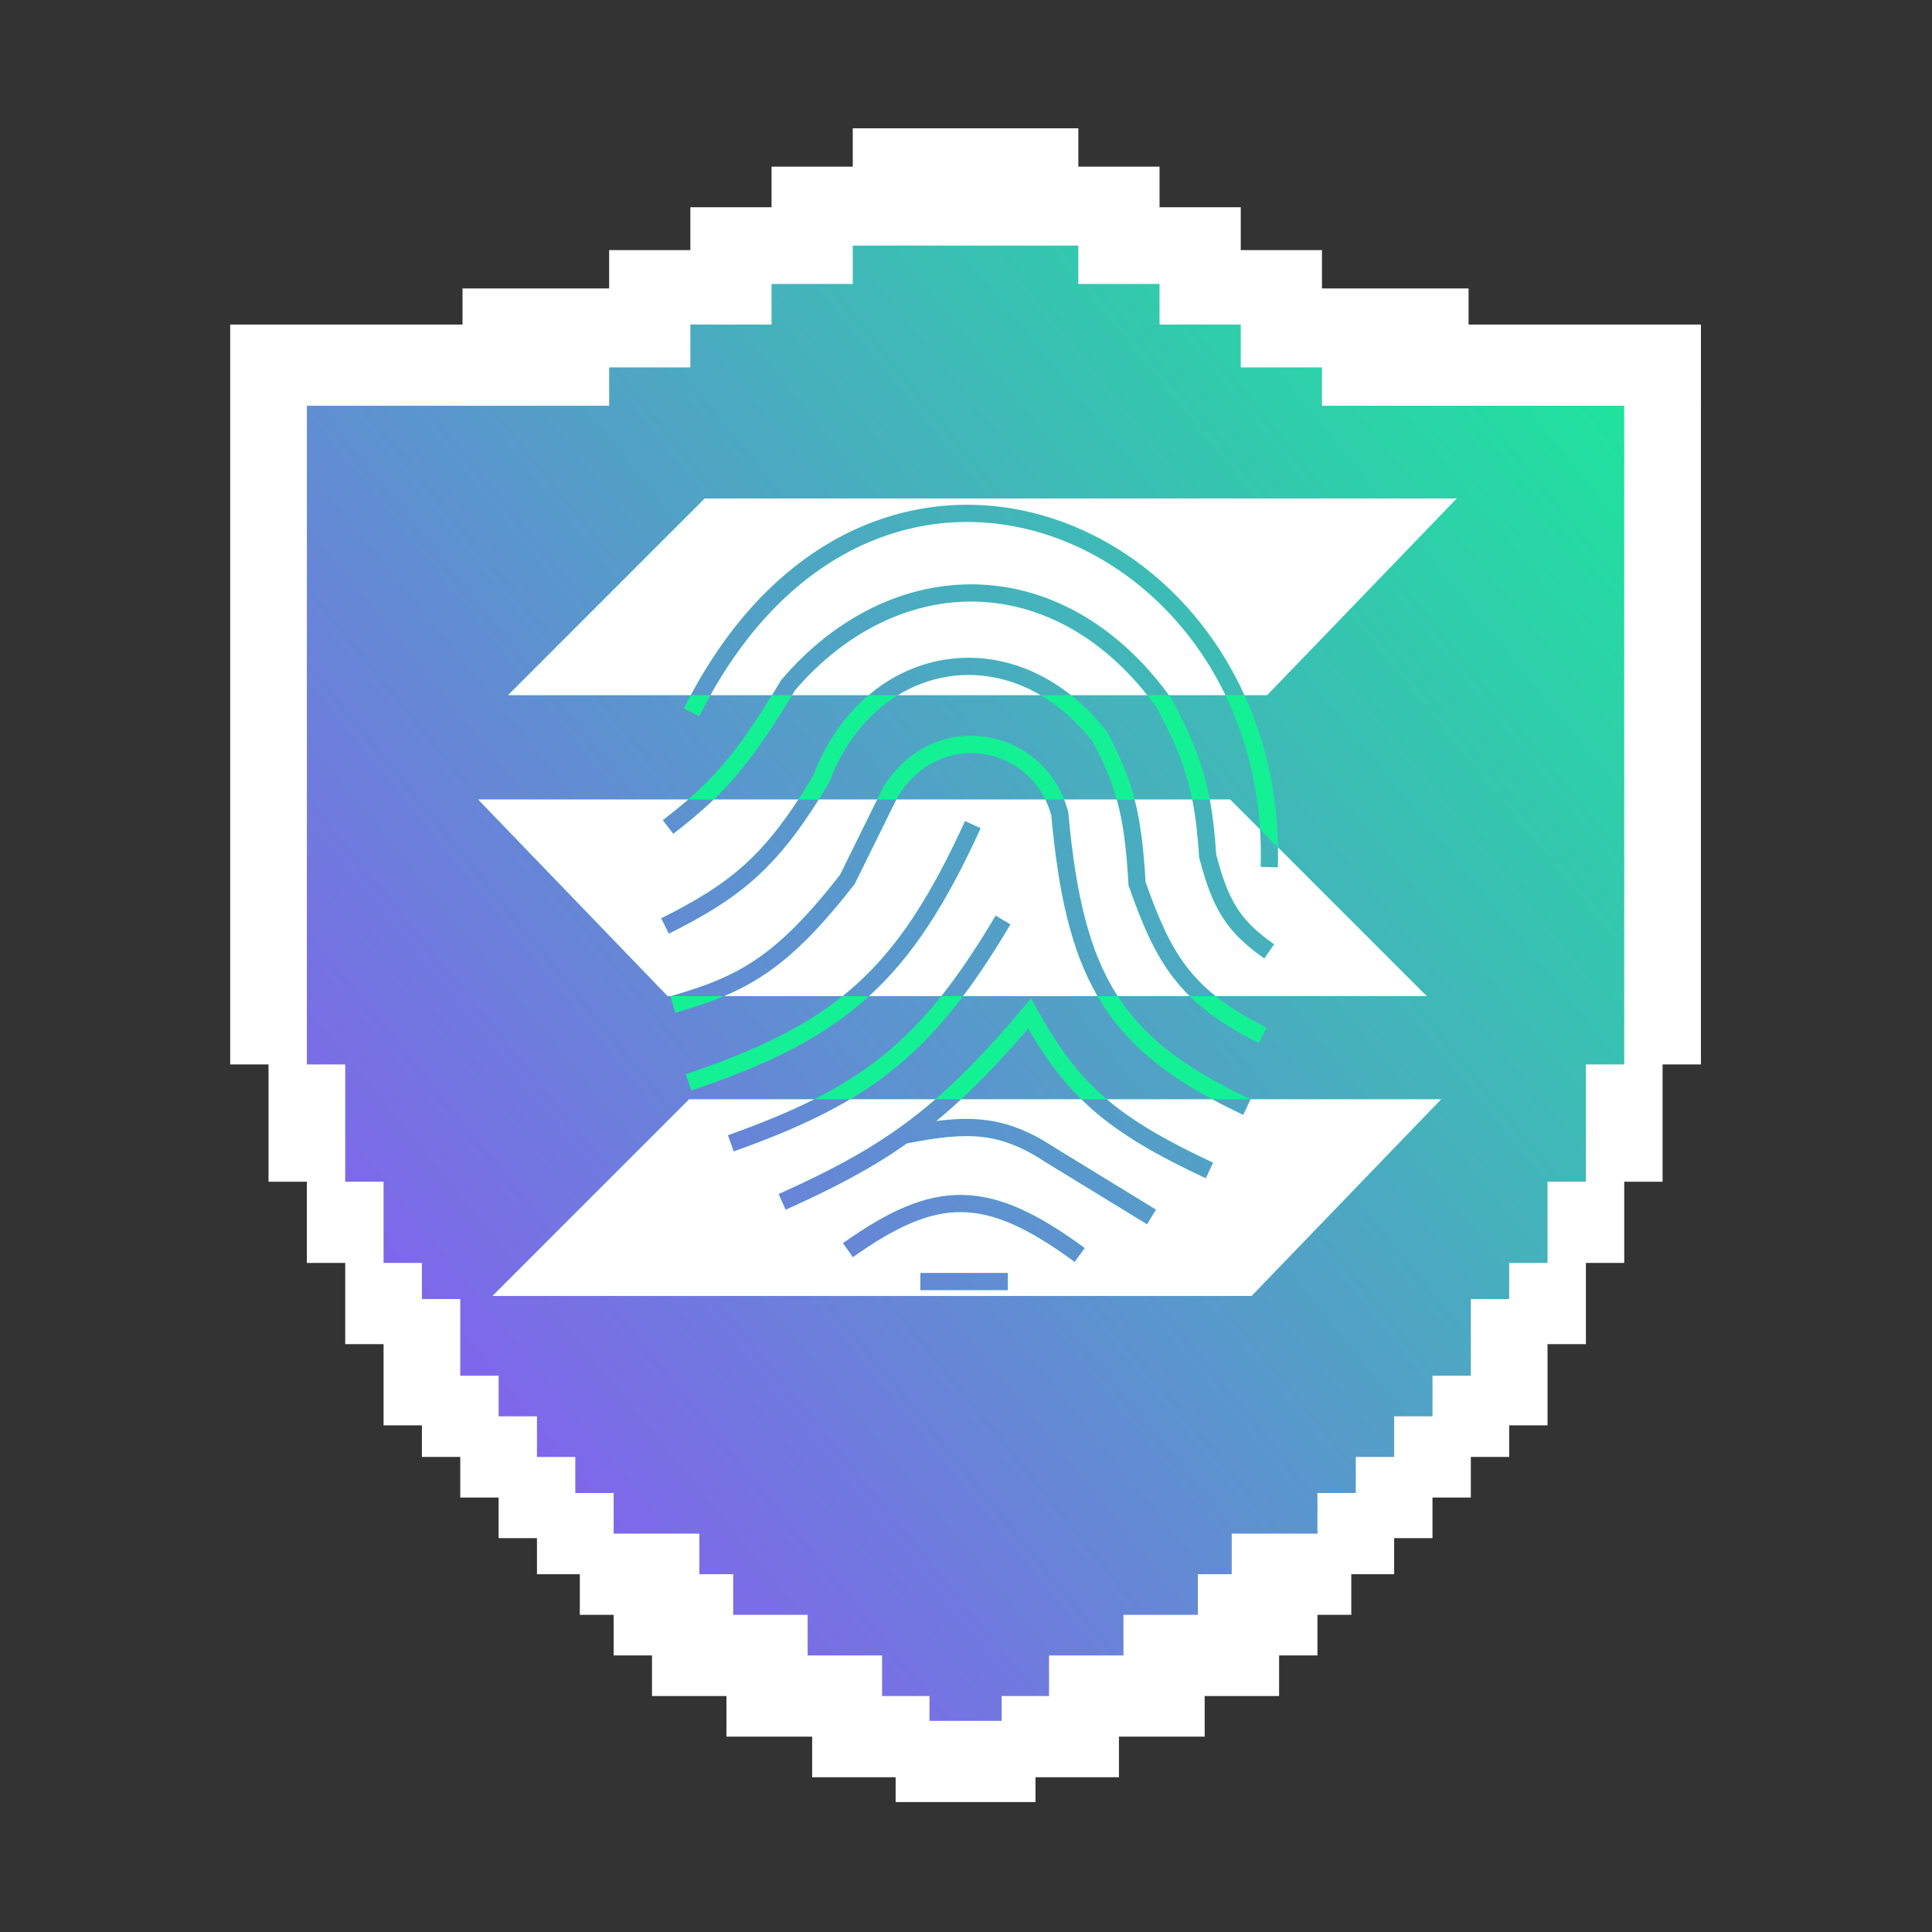<svg width="1024" height="1024" viewBox="0 0 1024 1024" fill="none" xmlns="http://www.w3.org/2000/svg">
<rect x="0" y="0" width="1024" height="1024" fill="#333333" stroke="none"/>
<path d="M280.654 184.871L508.643 88.892L722.705 184.871L879.844 191.229V258.748V526.703L846.237 639.638L777.507 757.72L650.039 877.013L518.029 936.962L467.466 916.979L352.412 847.341L280.654 788.3L224.944 715.634L185.886 652.354L171.05 600.58L139.561 542.447V191.229L280.654 184.871Z" fill="url(#paint0_linear_51_713)"/>
<path d="M223.625 688.512H243.95V729.162H264.274V750.683H284.6V772.203H304.925V791.333H325.25V812.854H370.683V834.374H388.616V855.895H428.071V877.415H467.525V898.936H492.633V912.087H530.893V898.936H556V877.415H595.455V855.895H634.908V834.374H652.843V812.854H698.275V791.333H718.601V772.203H738.926V750.683H759.251V729.162H779.575V688.512H799.9V669.383H840.551V712.424H820.226V755.465H799.901V772.203H779.575V793.724H759.25V815.244H738.926V834.374H716.209V855.895H698.275V877.415H677.951V898.937H638.496V920.456H593.063V941.978H548.826V955.128H474.699V941.978H430.462V920.456H385.029V898.937H345.575V877.415H325.25V855.895H307.316V834.374H284.6V815.244H264.274V793.724H243.95V772.203H223.625V755.465H203.3V712.424H182.975V669.383H223.625V688.512ZM571.543 88.325H614.584V109.846H657.625V132.562H700.667V152.887H778.379V215.058H700.666V194.733H657.625V172.017H614.583V150.496H571.543V130.171H451.983V150.496H408.941V172.017H365.9V194.733H322.859V215.058H162.649V564.17H182.975V626.341H203.3V669.382H162.649V626.341H142.324V564.17H122V172.017H245.146V152.887H322.858V132.562H365.9V109.846H408.941V88.325H451.983V68H571.543V88.325ZM901.526 215.058H901.525V564.17H881.2V626.341H860.876V669.382H820.226V626.341H840.551V564.17H860.876V215.058H778.381V172.017H901.526V215.058Z" fill="white"/>
<path d="M431.546 582.632C418.267 589.324 403.261 595.472 385.803 601.674L387.334 605.984L388.865 610.296C413.235 601.639 433.238 592.964 450.595 582.632H495.764C489.984 587.643 484.192 592.246 478.241 596.567L476.189 598.041C458.142 610.871 438.351 621.368 412.664 632.844L416.396 641.197C441.999 629.759 462.172 619.121 480.679 606.07C497.367 602.773 509.628 601.355 520.744 602.659C531.925 603.97 542.299 608.082 555.021 616.517L555.09 616.562L555.16 616.605L607.952 648.921L610.341 645.02L612.729 641.117L559.985 608.831C546.456 599.875 534.754 595.09 521.81 593.572C513.857 592.64 505.572 592.958 496.293 594.16C500.702 590.53 505.069 586.703 509.452 582.632H573.097C574.979 584.483 576.923 586.291 578.941 588.062C593.887 601.184 612.615 612.158 639.121 624.528L641.056 620.383L642.991 616.237C617.834 604.497 600.393 594.306 586.654 582.632H642.479C647.663 585.433 653.144 588.189 658.939 590.926L660.894 586.789L662.847 582.652C662.832 582.646 662.818 582.639 662.804 582.632H763.843L663.365 686.87H261.031L365.27 582.632H431.546ZM487.799 683.829H534.192V674.679H487.799V683.829ZM509.919 633.313C489.711 633.053 470.322 642.193 446.761 658.884L449.405 662.616L452.05 666.35C475.189 649.958 492.58 642.24 509.802 642.462C527.045 642.684 545.115 650.88 569.556 668.861L572.267 665.176L574.978 661.491C550.117 643.2 530.105 633.574 509.919 633.313ZM510.46 527.971C499.111 543.03 487.501 555.389 474.467 566.006C467.012 572.078 459.123 577.555 450.595 582.632H431.546C445.566 575.566 457.663 567.893 468.688 558.912C479.456 550.141 489.274 540.063 498.892 527.971H510.46ZM549.713 534.979L550.739 536.818C561.327 555.66 571.471 569.328 584.979 581.187C585.531 581.671 586.09 582.152 586.654 582.632H573.097C562.334 572.05 553.611 560.048 544.953 545.137C532.325 559.836 520.834 572.059 509.452 582.632H495.764C510.504 569.851 525.17 554.415 542.216 534.242L546.498 529.175L549.713 534.979ZM592.397 527.971C606.795 550.268 628.604 566.473 662.804 582.632H642.479C616.041 568.346 597.328 552.834 584.187 532.117C583.323 530.756 582.487 529.374 581.673 527.971H592.397ZM460.029 528.534C436.359 549.907 407.124 564.332 366.393 578.007L363.48 569.333C399.403 557.273 425.495 544.866 446.577 527.971H460.648C460.442 528.159 460.236 528.347 460.029 528.534ZM644.338 527.971C651.493 533.674 660.228 539.095 671.262 544.626L669.211 548.716L667.161 552.805C651.406 544.907 639.728 537.012 630.534 527.971H644.338ZM383.806 527.971C375.831 531.331 367.339 534.094 357.875 536.796L356.619 532.397L355.363 527.998C355.395 527.989 355.426 527.98 355.458 527.971H383.806ZM364.776 423.733C360.59 427.369 356.143 430.945 351.265 434.708L354.059 438.33L356.853 441.953C364.898 435.747 371.832 430 378.336 423.733H423.123C413.741 438.112 405.035 448.724 395.495 457.502C383.226 468.791 369.367 477.24 350.414 486.712L352.459 490.804L354.504 494.896C373.789 485.259 388.512 476.36 401.69 464.235C413.052 453.782 423.107 441.074 433.982 423.733H464.91L445.192 463.716C428.117 485.532 414.729 498.924 401.233 508.172C387.728 517.427 373.851 522.716 355.458 527.971H353.882L253.404 423.733H364.776ZM554.009 423.733C555.297 426.347 556.371 429.147 557.191 432.123C560.974 473.696 567.776 504.004 581.673 527.971H510.46C518.816 516.883 527.031 504.332 535.567 489.936L531.632 487.603L527.697 485.27C517.804 501.955 508.446 515.957 498.892 527.971H460.648C484.005 506.673 501.613 478.81 519.796 438.949L511.472 435.152C493.362 474.852 476.235 501.575 453.897 521.744C451.523 523.888 449.085 525.961 446.577 527.971H383.806C391.7 524.645 399.087 520.734 406.405 515.719C421.076 505.665 435.21 491.359 452.69 468.983L452.98 468.612L453.188 468.19L475.111 423.733H554.009ZM591.901 423.733C595.315 436.02 597.022 449.587 598.094 468.664L598.13 469.315L598.347 469.93C605.388 489.887 611.926 505.404 622.144 518.548C624.705 521.843 627.483 524.97 630.534 527.971H592.397C592.235 527.72 592.073 527.468 591.913 527.216C577.452 504.419 570.222 474.699 566.265 430.881L566.229 430.489L566.127 430.109L565.841 429.075C565.313 427.237 564.702 425.456 564.018 423.733H591.901ZM631.888 423.733C633.66 432.563 634.776 442.234 635.53 453.981L635.558 454.414L635.667 454.835C639.114 468.147 642.73 478.057 648.082 486.376C653.475 494.758 660.437 501.23 670.109 507.99L672.73 504.24L675.352 500.491C666.267 494.142 660.312 488.473 655.777 481.426C651.25 474.389 647.951 465.685 644.63 452.941C643.909 441.899 642.86 432.47 641.21 423.733H651.978L667.836 439.592C668.246 446.074 668.361 452.695 668.157 459.446L672.729 459.585L677.303 459.723C677.41 456.158 677.433 452.626 677.373 449.129L756.216 527.971H644.338C638.392 523.231 633.537 518.296 629.367 512.932C620.209 501.15 614.098 487.005 607.188 467.484C606.152 449.416 604.514 435.943 601.372 423.733H631.888ZM659.605 368.436C670.436 392.235 676.868 419.433 677.373 449.129L667.836 439.592C666.176 413.36 659.646 389.415 649.501 368.436H659.605ZM567.639 368.436C573.857 373.378 579.785 379.259 585.299 386.1L586.427 387.52L586.666 387.826L586.851 388.168C593.726 400.917 598.278 411.712 601.372 423.733H591.901C589.024 413.376 584.933 403.929 578.983 392.859C570.614 382.236 561.288 374.153 551.521 368.436H567.639ZM475.949 368.436C460.629 377.809 447.607 393.251 439.604 414.357L439.464 414.728L439.262 415.068C437.476 418.082 435.718 420.966 433.982 423.733H423.123C425.751 419.706 428.433 415.383 431.2 410.722C437.979 393.026 448.146 378.792 460.385 368.436H475.949ZM419.88 368.436C403.723 395.169 391.974 410.594 378.336 423.733H364.776C380.239 410.305 392.151 396.05 409.166 368.436H419.88ZM468.255 417.01C494.366 375.695 548.507 384.674 564.018 423.733H554.009C539.469 394.24 497.28 388.484 476.108 421.712L475.111 423.733H464.91L468.019 417.431L468.126 417.214L468.255 417.01ZM620.773 370.069L620.952 370.318L621.097 370.589C629.005 385.431 634.38 397.512 638.032 410.269C639.288 414.653 640.334 419.096 641.21 423.733H631.888C631.131 419.964 630.256 416.347 629.236 412.787C625.851 400.964 620.835 389.584 613.166 375.166C611.493 372.848 609.793 370.604 608.065 368.436H619.584L620.773 370.069ZM376.536 368.436C374.521 372.036 372.548 375.753 370.627 379.589L362.445 375.491C363.645 373.096 364.865 370.745 366.103 368.436H376.536ZM671.628 368.436H659.605C638.724 322.55 601.494 289.295 558.872 275.111C525.186 263.902 488.182 264.64 453.468 280.489C420.475 295.553 389.849 324.124 366.103 368.436H269.294L373.532 264.197H772.105L671.628 368.436ZM457.268 288.812C489.753 273.981 524.358 273.269 555.982 283.793C594.874 296.735 629.332 326.726 649.501 368.436H619.584L619.43 368.224C591.074 329.765 554.56 310.682 517.631 309.735C480.167 308.775 442.996 326.498 414.25 360.172L414 360.464L413.803 360.794C412.214 363.451 410.67 365.995 409.166 368.436H376.536C399.126 328.084 427.441 302.43 457.268 288.812ZM421.447 365.835C448.657 334.103 483.211 318.006 517.396 318.882C549.448 319.704 581.804 335.462 608.065 368.436H567.639C547.003 352.034 523.172 345.985 500.665 349.629C486.085 351.989 472.26 358.387 460.385 368.436H419.88C420.397 367.58 420.921 366.714 421.447 365.835ZM502.128 358.66C518.274 356.046 535.493 359.054 551.521 368.436H475.949C484.155 363.415 493.02 360.135 502.128 358.66Z" fill="#14F195"/>
<path d="M431.546 582.632C418.267 589.324 403.261 595.472 385.803 601.674L387.334 605.984L388.865 610.296C413.235 601.639 433.238 592.964 450.595 582.632H495.764C489.984 587.643 484.192 592.246 478.241 596.567L476.189 598.041C458.142 610.871 438.351 621.368 412.664 632.844L416.396 641.197C441.999 629.759 462.172 619.121 480.679 606.07C497.367 602.773 509.628 601.355 520.744 602.659C531.925 603.97 542.299 608.082 555.021 616.517L555.09 616.562L555.16 616.605L607.952 648.921L610.341 645.02L612.729 641.117L559.985 608.831C546.456 599.875 534.754 595.09 521.81 593.572C513.857 592.64 505.572 592.958 496.293 594.16C500.702 590.53 505.069 586.703 509.452 582.632H573.097C574.979 584.483 576.923 586.291 578.941 588.062C593.887 601.184 612.615 612.158 639.121 624.528L641.056 620.383L642.991 616.237C617.834 604.497 600.393 594.306 586.654 582.632H642.479C647.663 585.433 653.144 588.189 658.939 590.926L660.894 586.789L662.847 582.652C662.832 582.646 662.818 582.639 662.804 582.632H763.843L663.365 686.87H261.031L365.27 582.632H431.546ZM487.799 683.829H534.192V674.679H487.799V683.829ZM509.919 633.313C489.711 633.053 470.322 642.193 446.761 658.884L449.405 662.616L452.05 666.35C475.189 649.958 492.58 642.24 509.802 642.462C527.045 642.684 545.115 650.88 569.556 668.861L572.267 665.176L574.978 661.491C550.117 643.2 530.105 633.574 509.919 633.313ZM364.776 423.733C360.59 427.369 356.143 430.945 351.265 434.708L354.059 438.33L356.853 441.953C364.898 435.747 371.832 430 378.336 423.733H423.123C413.741 438.112 405.035 448.724 395.495 457.502C383.226 468.791 369.367 477.24 350.414 486.712L352.459 490.804L354.504 494.896C373.789 485.259 388.512 476.36 401.69 464.235C413.052 453.782 423.107 441.074 433.982 423.733H464.91L445.192 463.716C428.117 485.532 414.729 498.924 401.233 508.172C387.728 517.427 373.851 522.716 355.458 527.971H353.882L253.404 423.733H364.776ZM554.009 423.733C555.297 426.347 556.371 429.147 557.191 432.123C560.974 473.696 567.776 504.004 581.673 527.971H510.46C518.816 516.883 527.031 504.332 535.567 489.936L531.632 487.603L527.697 485.27C517.804 501.955 508.446 515.957 498.892 527.971H460.648C484.005 506.673 501.613 478.81 519.796 438.949L511.472 435.152C493.362 474.852 476.235 501.575 453.897 521.744C451.523 523.888 449.085 525.961 446.577 527.971H383.806C391.7 524.645 399.087 520.734 406.405 515.719C421.076 505.665 435.21 491.359 452.69 468.983L452.98 468.612L453.188 468.19L475.111 423.733H554.009ZM591.901 423.733C595.315 436.02 597.022 449.587 598.094 468.664L598.13 469.315L598.347 469.93C605.388 489.887 611.926 505.404 622.144 518.548C624.705 521.843 627.483 524.97 630.534 527.971H592.397C592.235 527.72 592.073 527.468 591.913 527.216C577.452 504.419 570.222 474.699 566.265 430.881L566.229 430.489L566.127 430.109L565.841 429.075C565.313 427.237 564.702 425.456 564.018 423.733H591.901ZM631.888 423.733C633.66 432.563 634.776 442.234 635.53 453.981L635.558 454.414L635.667 454.835C639.114 468.147 642.73 478.057 648.082 486.376C653.475 494.758 660.437 501.23 670.109 507.99L672.73 504.24L675.352 500.491C666.267 494.142 660.312 488.473 655.777 481.426C651.25 474.389 647.951 465.685 644.63 452.941C643.909 441.899 642.86 432.47 641.21 423.733H651.978L667.836 439.592C668.246 446.074 668.361 452.695 668.157 459.446L672.729 459.585L677.303 459.723C677.41 456.158 677.433 452.626 677.373 449.129L756.216 527.971H644.338C638.392 523.231 633.537 518.296 629.367 512.932C620.209 501.15 614.098 487.005 607.188 467.484C606.152 449.416 604.514 435.943 601.372 423.733H631.888ZM671.628 368.436H659.605C638.724 322.55 601.494 289.295 558.872 275.111C525.186 263.902 488.182 264.64 453.468 280.489C420.475 295.553 389.849 324.124 366.103 368.436H269.294L373.532 264.197H772.105L671.628 368.436ZM457.268 288.812C489.753 273.981 524.358 273.269 555.982 283.793C594.874 296.735 629.332 326.726 649.501 368.436H619.584L619.43 368.224C591.074 329.765 554.56 310.682 517.631 309.735C480.167 308.775 442.996 326.498 414.25 360.172L414 360.464L413.803 360.794C412.214 363.451 410.67 365.995 409.166 368.436H376.536C399.126 328.084 427.441 302.43 457.268 288.812ZM421.447 365.835C448.657 334.103 483.211 318.006 517.396 318.882C549.448 319.704 581.804 335.462 608.065 368.436H567.639C547.003 352.034 523.172 345.985 500.665 349.629C486.085 351.989 472.26 358.387 460.385 368.436H419.88C420.397 367.58 420.921 366.714 421.447 365.835ZM502.128 358.66C518.274 356.046 535.493 359.054 551.521 368.436H475.949C484.155 363.415 493.02 360.135 502.128 358.66Z" fill="white"/>
<defs>
<linearGradient id="paint0_linear_51_713" x1="952.813" y1="183.66" x2="94.751" y2="883.068" gradientUnits="userSpaceOnUse">
<stop stop-color="#14F195"/>
<stop offset="1" stop-color="#9945FF"/>
</linearGradient>
</defs>
</svg>
